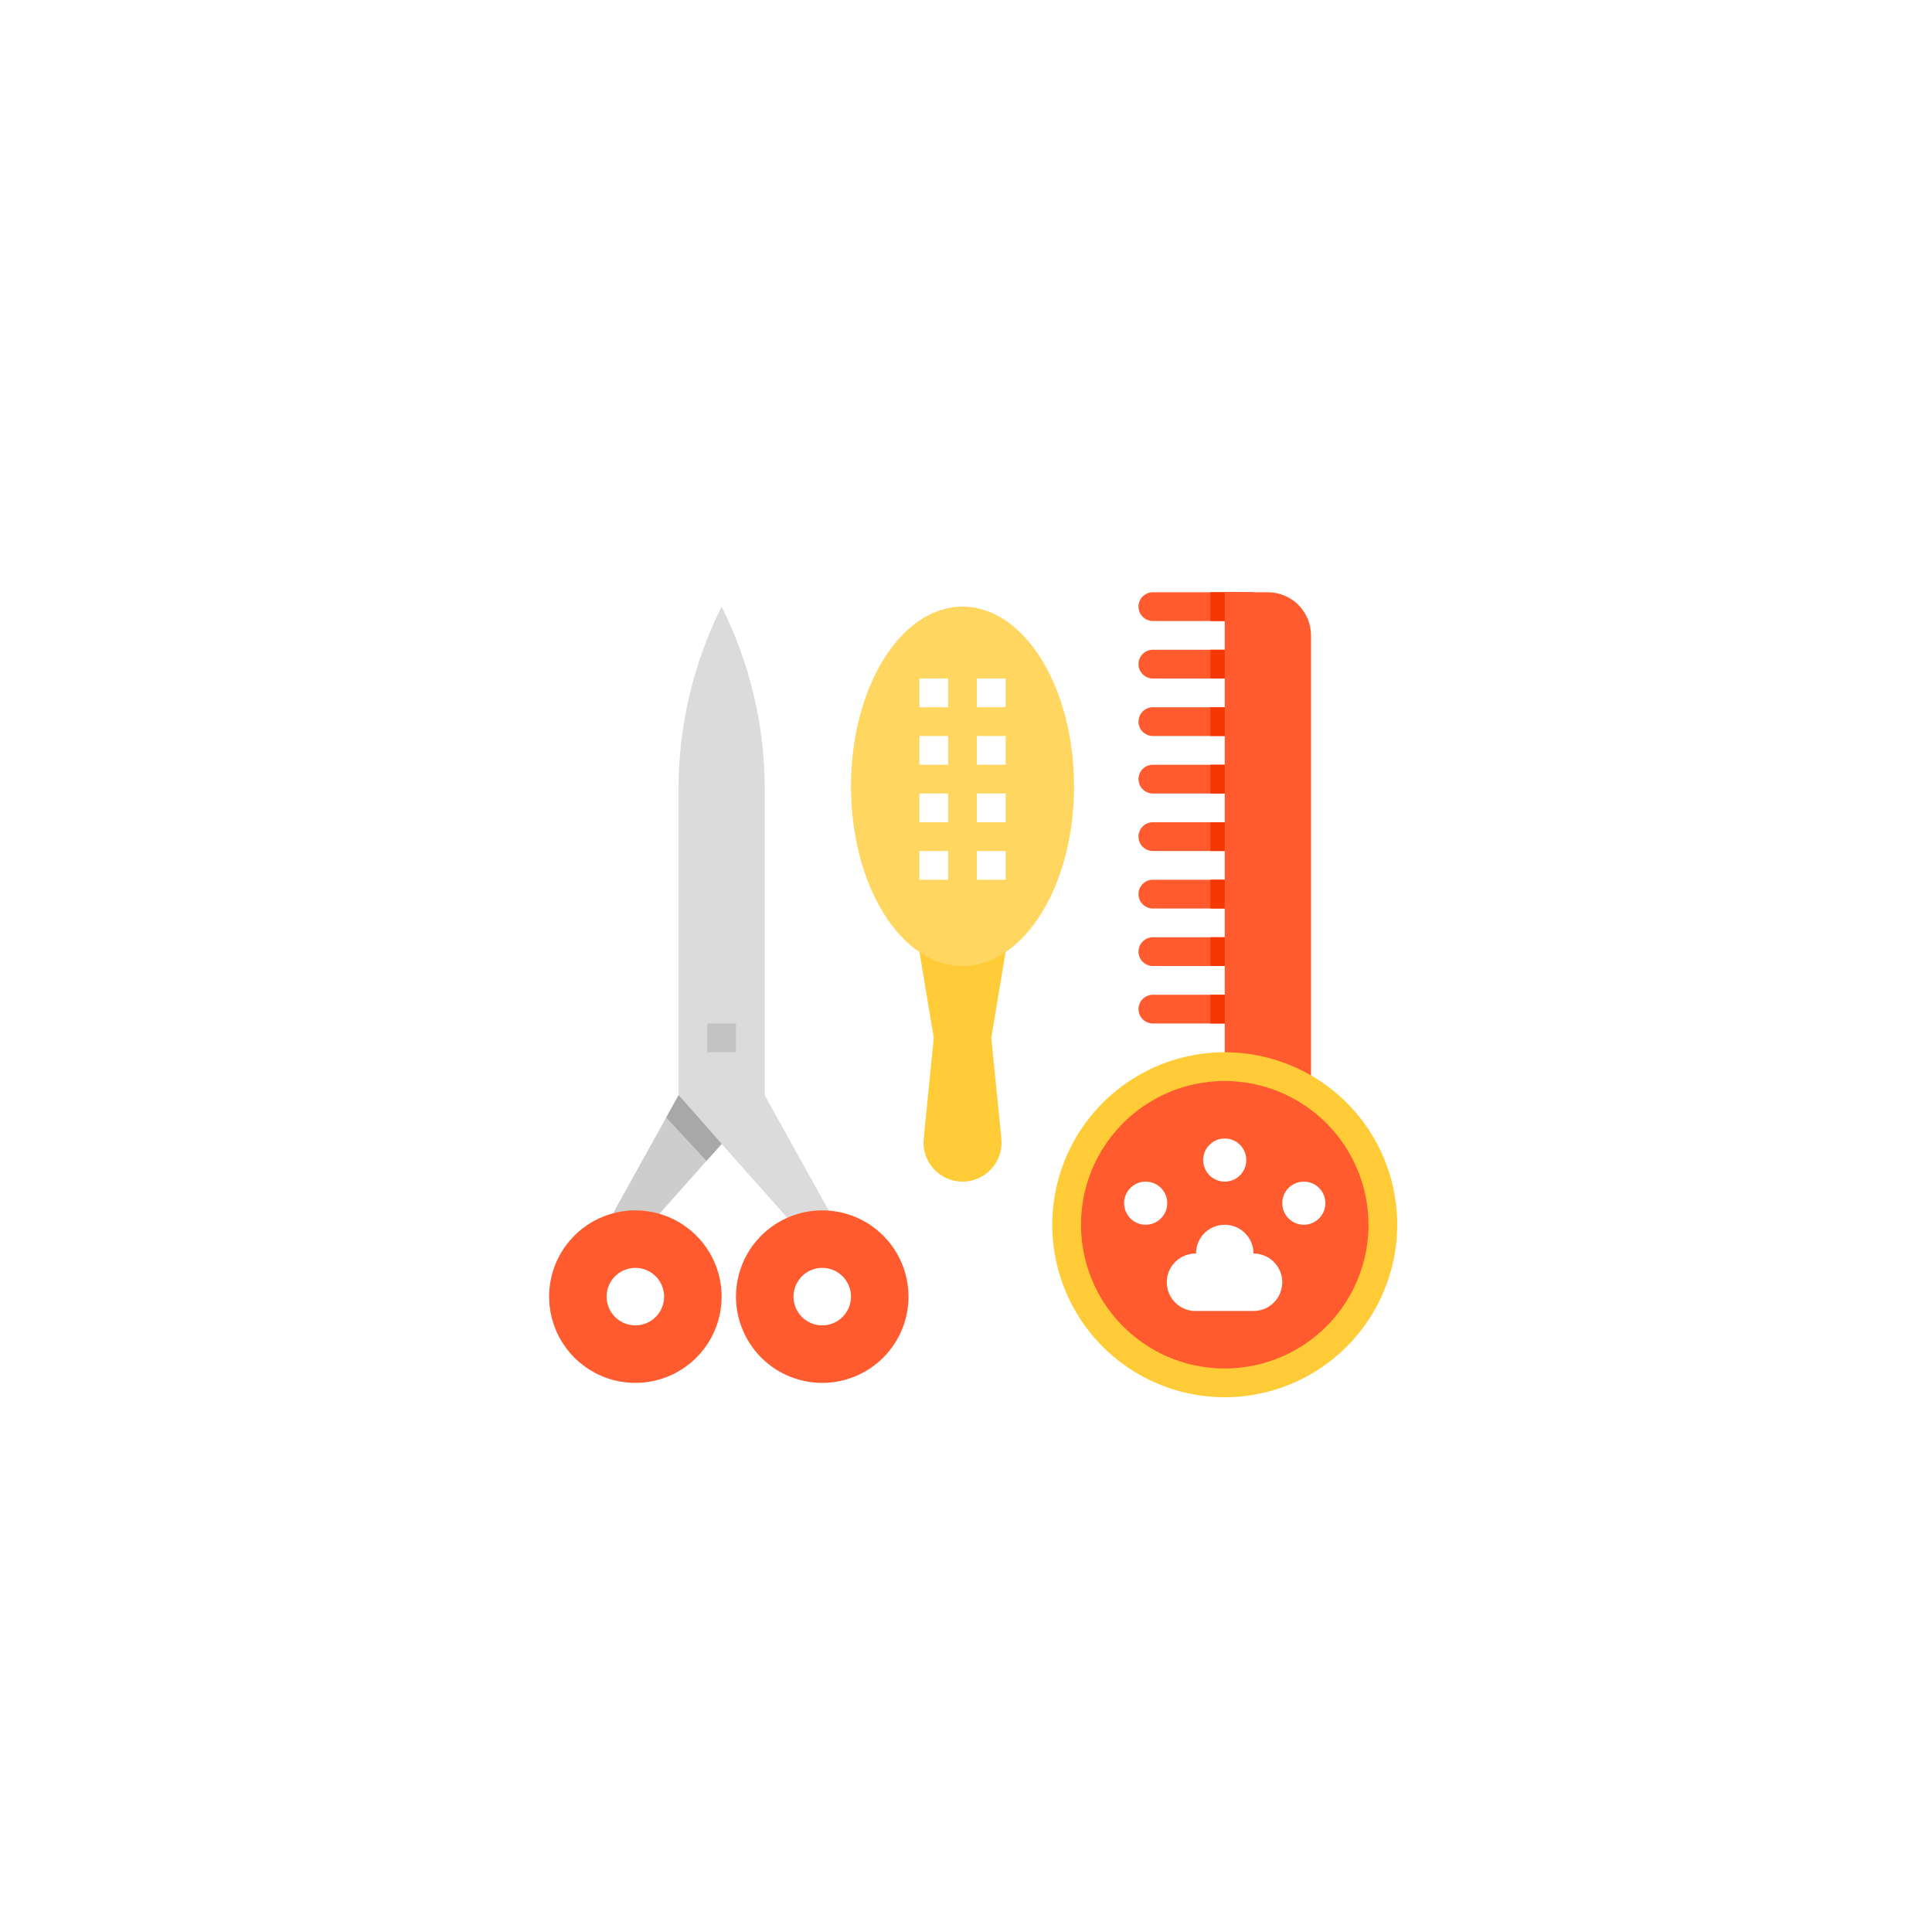 <svg width="84" height="84" viewBox="0 0 84 84" fill="none" xmlns="http://www.w3.org/2000/svg">
<g filter="url(#filter0_d_359_10393)">
<rect x="5" y="4" width="74" height="74" rx="37" fill="white" shape-rendering="crispEdges"/>
<path d="M54.031 26H50.125C49.959 26 49.8 25.934 49.683 25.817C49.566 25.7 49.5 25.541 49.5 25.375C49.5 25.209 49.566 25.05 49.683 24.933C49.8 24.816 49.959 24.75 50.125 24.75H54.031C54.197 24.75 54.356 24.816 54.473 24.933C54.59 25.05 54.656 25.209 54.656 25.375C54.656 25.541 54.59 25.7 54.473 25.817C54.356 25.934 54.197 26 54.031 26ZM53.875 28.5H50.125C49.959 28.5 49.8 28.434 49.683 28.317C49.566 28.2 49.5 28.041 49.5 27.875C49.5 27.709 49.566 27.55 49.683 27.433C49.8 27.316 49.959 27.25 50.125 27.25H53.875C54.041 27.25 54.2 27.316 54.317 27.433C54.434 27.55 54.5 27.709 54.5 27.875C54.5 28.041 54.434 28.2 54.317 28.317C54.2 28.434 54.041 28.5 53.875 28.5ZM53.875 31H50.125C49.959 31 49.8 30.934 49.683 30.817C49.566 30.7 49.5 30.541 49.5 30.375C49.5 30.209 49.566 30.05 49.683 29.933C49.8 29.816 49.959 29.75 50.125 29.75H53.875C54.041 29.75 54.2 29.816 54.317 29.933C54.434 30.05 54.5 30.209 54.5 30.375C54.5 30.541 54.434 30.7 54.317 30.817C54.2 30.934 54.041 31 53.875 31ZM53.875 33.5H50.125C49.959 33.5 49.8 33.434 49.683 33.317C49.566 33.2 49.5 33.041 49.5 32.875C49.5 32.709 49.566 32.55 49.683 32.433C49.8 32.316 49.959 32.25 50.125 32.25H53.875C54.041 32.25 54.2 32.316 54.317 32.433C54.434 32.55 54.5 32.709 54.5 32.875C54.5 33.041 54.434 33.2 54.317 33.317C54.2 33.434 54.041 33.5 53.875 33.5ZM53.875 36H50.125C49.959 36 49.8 35.934 49.683 35.817C49.566 35.7 49.5 35.541 49.5 35.375C49.5 35.209 49.566 35.05 49.683 34.933C49.8 34.816 49.959 34.75 50.125 34.75H53.875C54.041 34.75 54.2 34.816 54.317 34.933C54.434 35.05 54.5 35.209 54.5 35.375C54.5 35.541 54.434 35.7 54.317 35.817C54.2 35.934 54.041 36 53.875 36ZM53.875 38.5H50.125C49.959 38.5 49.8 38.434 49.683 38.317C49.566 38.2 49.5 38.041 49.5 37.875C49.5 37.709 49.566 37.55 49.683 37.433C49.8 37.316 49.959 37.25 50.125 37.25H53.875C54.041 37.25 54.2 37.316 54.317 37.433C54.434 37.55 54.5 37.709 54.5 37.875C54.5 38.041 54.434 38.2 54.317 38.317C54.2 38.434 54.041 38.5 53.875 38.5ZM53.875 41H50.125C49.959 41 49.8 40.934 49.683 40.817C49.566 40.7 49.5 40.541 49.5 40.375C49.5 40.209 49.566 40.05 49.683 39.933C49.8 39.816 49.959 39.75 50.125 39.75H53.875C54.041 39.75 54.2 39.816 54.317 39.933C54.434 40.05 54.5 40.209 54.5 40.375C54.5 40.541 54.434 40.7 54.317 40.817C54.2 40.934 54.041 41 53.875 41ZM53.875 43.5H50.125C49.959 43.5 49.8 43.434 49.683 43.317C49.566 43.2 49.5 43.041 49.5 42.875C49.5 42.709 49.566 42.55 49.683 42.433C49.8 42.316 49.959 42.25 50.125 42.25H53.875C54.041 42.25 54.2 42.316 54.317 42.433C54.434 42.55 54.5 42.709 54.5 42.875C54.5 43.041 54.434 43.2 54.317 43.317C54.2 43.434 54.041 43.5 53.875 43.5Z" fill="#FF5B2E"/>
<path d="M52.625 24.75H54.5V26H52.625V24.75ZM52.625 27.25H54.5V28.5H52.625V27.25ZM52.625 29.75H54.5V31H52.625V29.75ZM52.625 32.25H54.5V33.5H52.625V32.25ZM52.625 34.75H54.5V36H52.625V34.75ZM52.625 37.25H54.5V38.5H52.625V37.25ZM52.625 39.75H54.5V41H52.625V39.75ZM52.625 42.25H54.5V43.5H52.625V42.25Z" fill="#F53703"/>
<path d="M41.849 50.375C41.612 50.375 41.378 50.325 41.161 50.229C40.944 50.133 40.75 49.992 40.591 49.817C40.432 49.641 40.311 49.434 40.237 49.209C40.163 48.983 40.137 48.745 40.161 48.509L40.599 44.125L39.974 40.375H43.724L43.099 44.125L43.538 48.509C43.561 48.745 43.535 48.983 43.461 49.209C43.387 49.434 43.266 49.641 43.107 49.817C42.948 49.992 42.754 50.133 42.537 50.229C42.321 50.325 42.086 50.375 41.849 50.375Z" fill="#FFCC37"/>
<path d="M33.25 46.625L31.376 48.733L30.716 49.475L28.25 52.25H26.375L28.965 47.587L29.5 46.625H33.25Z" fill="#CDCDCD"/>
<path d="M36.375 52.25H34.5L29.5 46.625V33.318C29.5 30.561 30.142 27.841 31.375 25.375C32.608 27.841 33.25 30.561 33.25 33.318V46.625L36.375 52.25Z" fill="#DBDBDB"/>
<path d="M30.75 43.5H32V44.75H30.75V43.5Z" fill="#C3C3C3"/>
<path d="M35.75 51.625C35.008 51.625 34.283 51.845 33.666 52.257C33.05 52.669 32.569 53.255 32.285 53.94C32.001 54.625 31.927 55.379 32.072 56.107C32.216 56.834 32.574 57.502 33.098 58.027C33.622 58.551 34.291 58.908 35.018 59.053C35.745 59.198 36.499 59.123 37.185 58.84C37.87 58.556 38.456 58.075 38.868 57.458C39.28 56.842 39.5 56.117 39.5 55.375C39.5 54.38 39.105 53.427 38.401 52.723C37.698 52.02 36.744 51.625 35.75 51.625ZM35.75 56.625C35.502 56.625 35.261 56.552 35.055 56.414C34.85 56.277 34.689 56.082 34.595 55.853C34.5 55.625 34.475 55.374 34.524 55.131C34.572 54.889 34.691 54.666 34.866 54.491C35.041 54.316 35.263 54.197 35.506 54.149C35.748 54.101 36 54.126 36.228 54.22C36.456 54.315 36.652 54.475 36.789 54.681C36.926 54.886 37 55.128 37 55.375C37 55.706 36.868 56.025 36.633 56.259C36.399 56.493 36.081 56.625 35.75 56.625Z" fill="#FF5B2E"/>
<path d="M27.625 51.625C26.883 51.625 26.158 51.845 25.541 52.257C24.925 52.669 24.444 53.255 24.16 53.94C23.876 54.625 23.802 55.379 23.947 56.107C24.091 56.834 24.449 57.502 24.973 58.027C25.498 58.551 26.166 58.908 26.893 59.053C27.621 59.198 28.375 59.123 29.06 58.84C29.745 58.556 30.331 58.075 30.743 57.458C31.155 56.842 31.375 56.117 31.375 55.375C31.375 54.38 30.98 53.427 30.276 52.723C29.573 52.02 28.619 51.625 27.625 51.625ZM27.625 56.625C27.378 56.625 27.136 56.552 26.93 56.414C26.725 56.277 26.564 56.082 26.47 55.853C26.375 55.625 26.351 55.374 26.399 55.131C26.447 54.889 26.566 54.666 26.741 54.491C26.916 54.316 27.138 54.197 27.381 54.149C27.623 54.101 27.875 54.126 28.103 54.22C28.331 54.315 28.527 54.475 28.664 54.681C28.801 54.886 28.875 55.128 28.875 55.375C28.875 55.706 28.743 56.025 28.509 56.259C28.274 56.493 27.956 56.625 27.625 56.625Z" fill="#FF5B2E"/>
<path d="M41.849 41C44.527 41 46.698 37.502 46.698 33.188C46.698 28.873 44.527 25.375 41.849 25.375C39.171 25.375 37 28.873 37 33.188C37 37.502 39.171 41 41.849 41Z" fill="#FFD65F"/>
<path d="M39.974 33.5H41.224V34.75H39.974V33.5ZM39.974 36H41.224V37.25H39.974V36ZM39.974 28.5H41.224V29.75H39.974V28.5ZM39.974 31H41.224V32.25H39.974V31ZM42.474 28.5H43.724V29.75H42.474V28.5ZM42.474 31H43.724V32.25H42.474V31ZM42.474 36H43.724V37.25H42.474V36ZM42.474 33.5H43.724V34.75H42.474V33.5Z" fill="white"/>
<path d="M56.375 46.625H53.875C53.709 46.625 53.55 46.559 53.433 46.442C53.316 46.325 53.25 46.166 53.25 46V24.75H55.125C55.622 24.75 56.099 24.948 56.451 25.299C56.802 25.651 57 26.128 57 26.625V46C57 46.166 56.934 46.325 56.817 46.442C56.7 46.559 56.541 46.625 56.375 46.625Z" fill="#FF5B2E"/>
<path d="M31.377 48.733L30.716 49.475L28.966 47.587L29.5 46.625H29.517L31.377 48.733Z" fill="#A8A8A8"/>
<path d="M53.25 59.125C57.047 59.125 60.125 56.047 60.125 52.25C60.125 48.453 57.047 45.375 53.25 45.375C49.453 45.375 46.375 48.453 46.375 52.25C46.375 56.047 49.453 59.125 53.25 59.125Z" fill="#FF5B2E"/>
<path d="M54.5 56C54.831 56 55.149 55.868 55.384 55.634C55.618 55.4 55.75 55.081 55.75 54.75C55.75 54.419 55.618 54.1 55.384 53.866C55.149 53.632 54.831 53.5 54.5 53.5C54.5 53.169 54.368 52.85 54.134 52.616C53.899 52.382 53.581 52.25 53.25 52.25C52.918 52.25 52.6 52.382 52.366 52.616C52.132 52.85 52 53.169 52 53.5V53.501C51.833 53.498 51.667 53.529 51.513 53.591C51.358 53.654 51.217 53.746 51.099 53.864C50.98 53.982 50.887 54.122 50.824 54.276C50.76 54.431 50.728 54.596 50.73 54.763C50.732 54.93 50.767 55.095 50.833 55.248C50.899 55.401 50.996 55.539 51.116 55.654C51.237 55.77 51.379 55.86 51.535 55.919C51.691 55.978 51.857 56.006 52.024 56H54.5Z" fill="white"/>
<path d="M53.25 50.375C53.768 50.375 54.187 49.955 54.187 49.437C54.187 48.919 53.768 48.5 53.25 48.5C52.732 48.5 52.312 48.919 52.312 49.437C52.312 49.955 52.732 50.375 53.25 50.375Z" fill="white"/>
<path d="M49.812 52.25C50.33 52.25 50.75 51.83 50.75 51.312C50.75 50.794 50.33 50.375 49.812 50.375C49.294 50.375 48.875 50.794 48.875 51.312C48.875 51.83 49.294 52.25 49.812 52.25Z" fill="white"/>
<path d="M56.687 52.25C57.205 52.25 57.625 51.83 57.625 51.312C57.625 50.794 57.205 50.375 56.687 50.375C56.169 50.375 55.75 50.794 55.75 51.312C55.75 51.83 56.169 52.25 56.687 52.25Z" fill="white"/>
<path d="M53.25 59.75C51.766 59.75 50.316 59.31 49.083 58.486C47.85 57.662 46.888 56.491 46.321 55.12C45.753 53.75 45.605 52.242 45.894 50.787C46.183 49.332 46.898 47.996 47.947 46.947C48.995 45.898 50.332 45.184 51.787 44.894C53.241 44.605 54.749 44.753 56.12 45.321C57.49 45.889 58.662 46.85 59.486 48.083C60.31 49.317 60.75 50.767 60.75 52.25C60.748 54.238 59.957 56.145 58.551 57.551C57.145 58.957 55.238 59.748 53.25 59.75ZM53.25 46C52.014 46 50.805 46.367 49.777 47.053C48.75 47.74 47.949 48.716 47.475 49.858C47.002 51 46.879 52.257 47.12 53.469C47.361 54.682 47.956 55.795 48.83 56.669C49.704 57.544 50.818 58.139 52.03 58.38C53.243 58.621 54.499 58.497 55.642 58.024C56.784 57.551 57.76 56.75 58.446 55.722C59.133 54.694 59.5 53.486 59.5 52.25C59.498 50.593 58.839 49.004 57.667 47.833C56.495 46.661 54.907 46.002 53.25 46Z" fill="#FFCC37"/>
</g>
<defs>
<filter id="filter0_d_359_10393" x="0" y="0" width="84" height="84" filterUnits="userSpaceOnUse" color-interpolation-filters="sRGB">
<feFlood flood-opacity="0" result="BackgroundImageFix"/>
<feColorMatrix in="SourceAlpha" type="matrix" values="0 0 0 0 0 0 0 0 0 0 0 0 0 0 0 0 0 0 127 0" result="hardAlpha"/>
<feOffset dy="1"/>
<feGaussianBlur stdDeviation="2.5"/>
<feComposite in2="hardAlpha" operator="out"/>
<feColorMatrix type="matrix" values="0 0 0 0 0.571 0 0 0 0 0.571 0 0 0 0 0.571 0 0 0 0.06 0"/>
<feBlend mode="normal" in2="BackgroundImageFix" result="effect1_dropShadow_359_10393"/>
<feBlend mode="normal" in="SourceGraphic" in2="effect1_dropShadow_359_10393" result="shape"/>
</filter>
</defs>
</svg>
